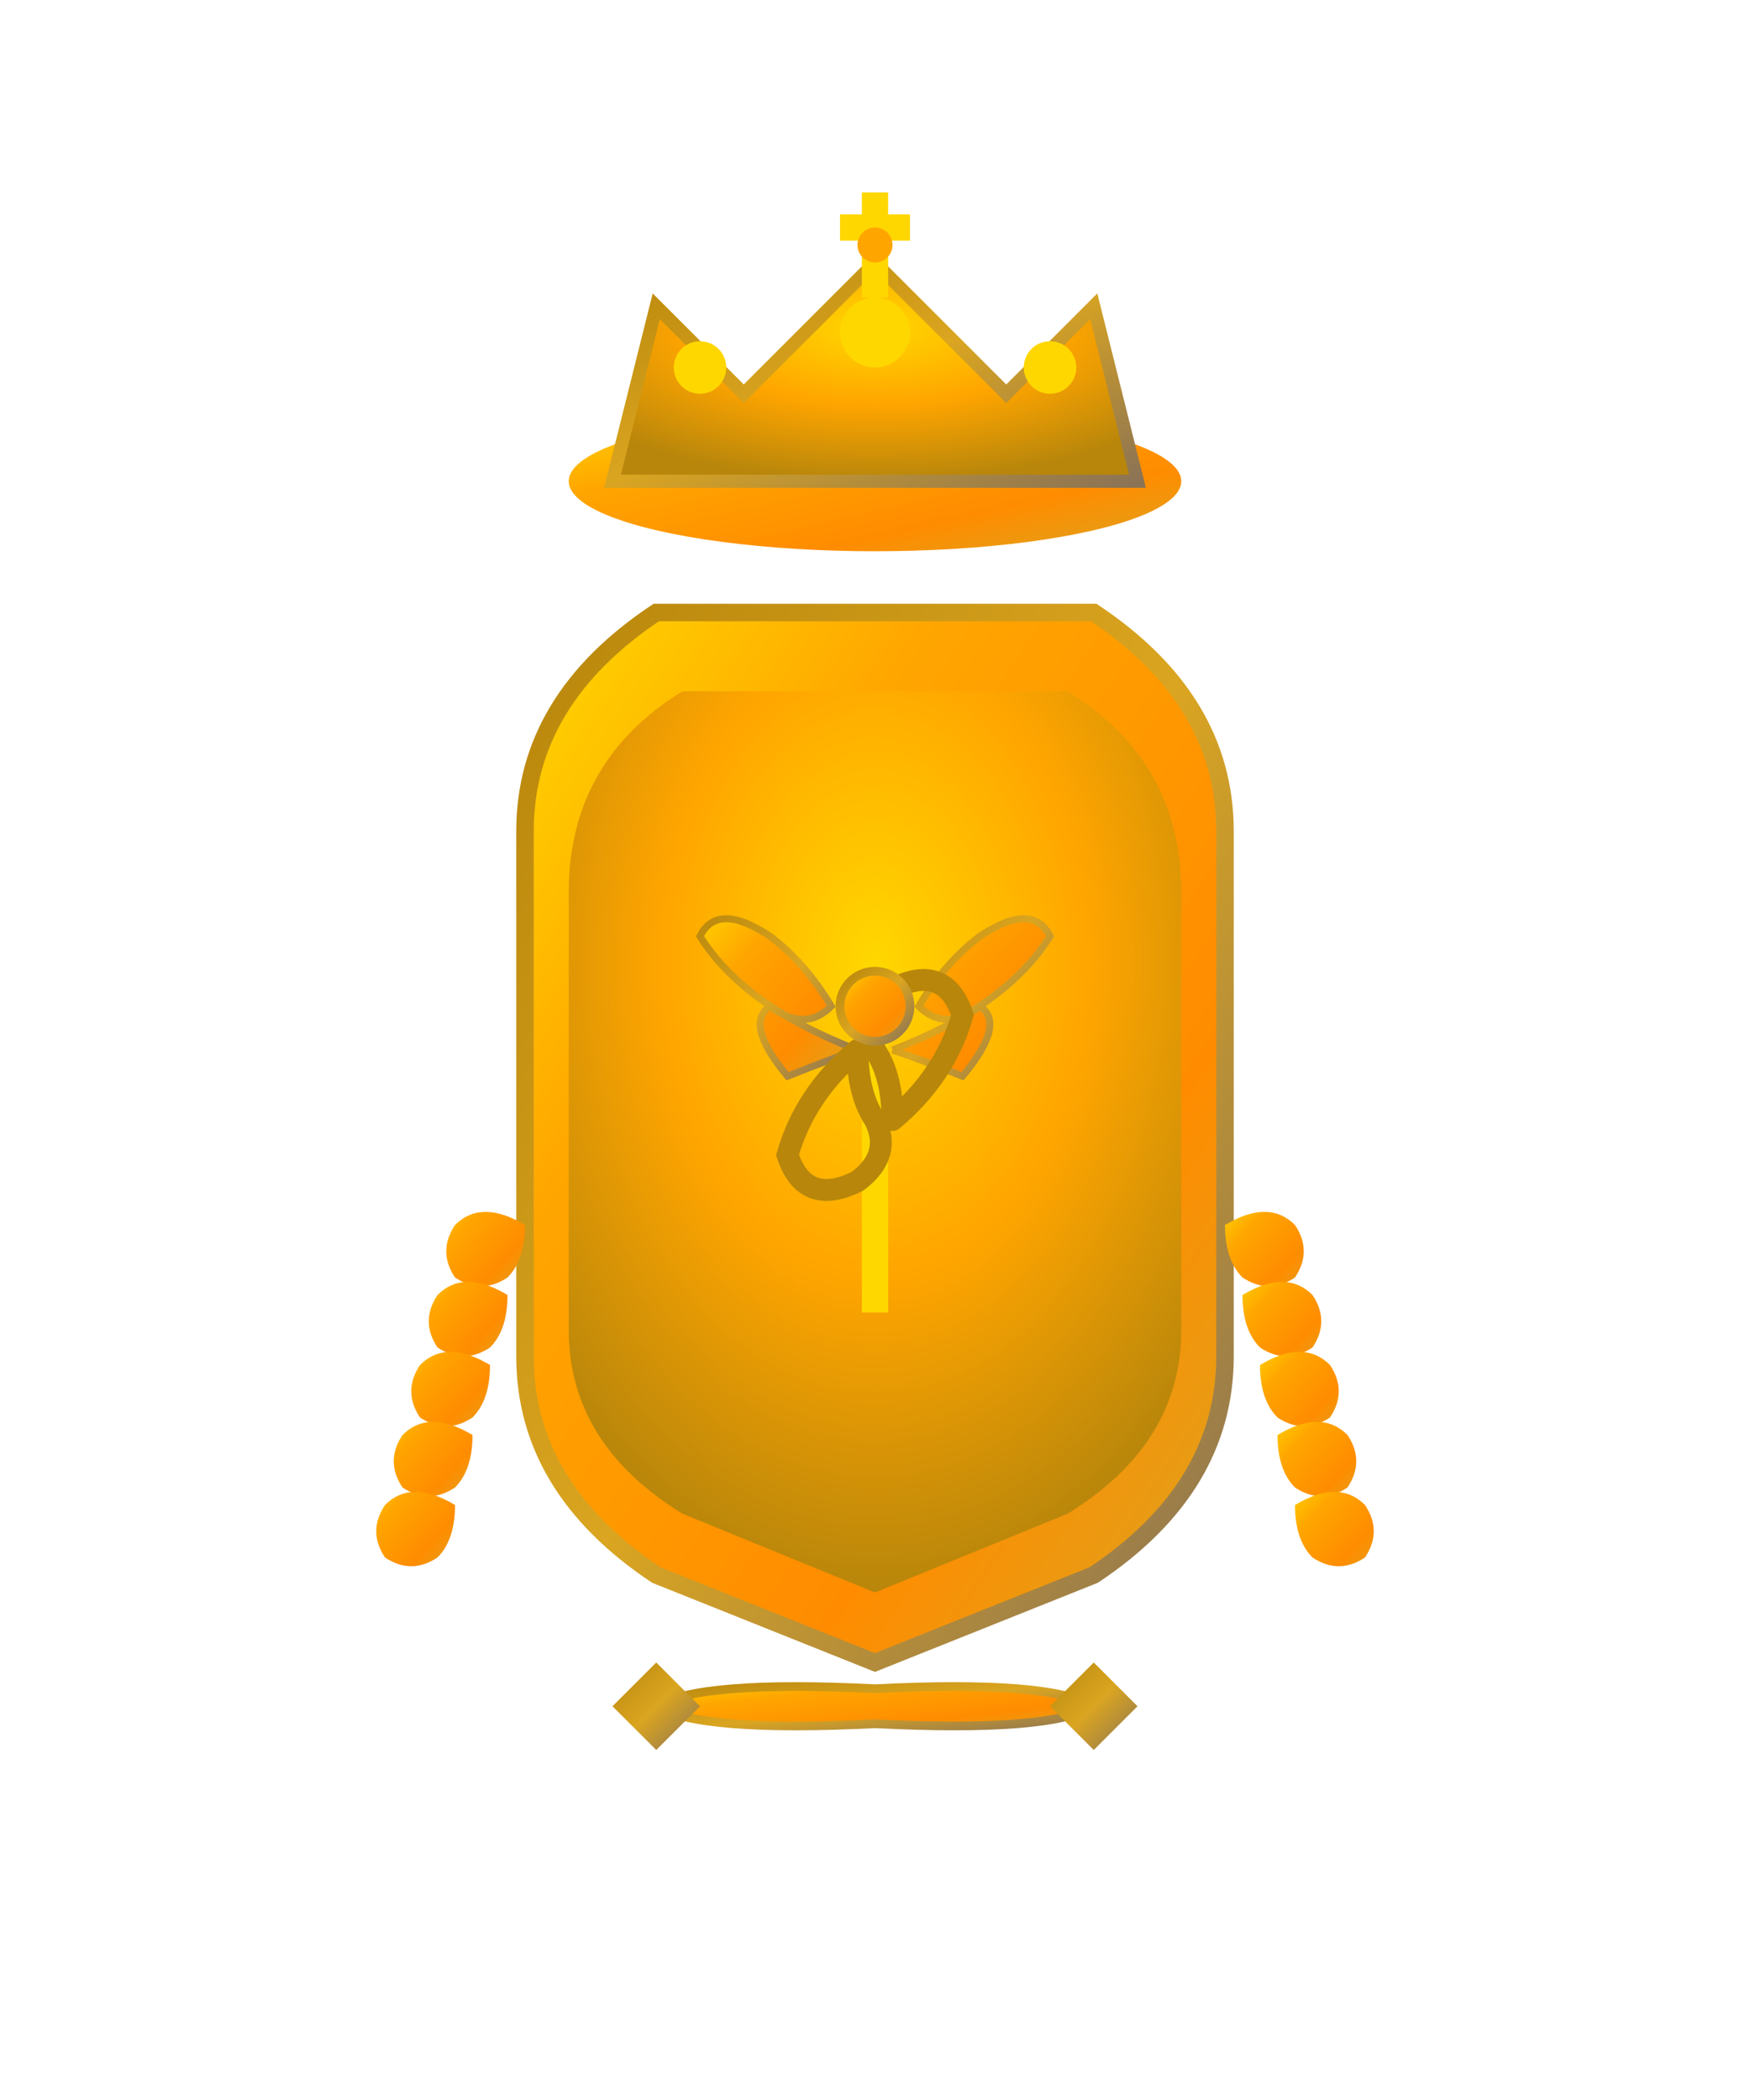 <svg width="200" height="240" viewBox="0 0 200 240" xmlns="http://www.w3.org/2000/svg">
  <defs>
    <!-- Golden gradients -->
    <linearGradient id="goldGradient" x1="0%" y1="0%" x2="100%" y2="100%">
      <stop offset="0%" style="stop-color:#FFD700;stop-opacity:1" />
      <stop offset="30%" style="stop-color:#FFA500;stop-opacity:1" />
      <stop offset="70%" style="stop-color:#FF8C00;stop-opacity:1" />
      <stop offset="100%" style="stop-color:#DAA520;stop-opacity:1" />
    </linearGradient>
    
    <linearGradient id="darkGold" x1="0%" y1="0%" x2="100%" y2="100%">
      <stop offset="0%" style="stop-color:#B8860B;stop-opacity:1" />
      <stop offset="50%" style="stop-color:#DAA520;stop-opacity:1" />
      <stop offset="100%" style="stop-color:#8B7355;stop-opacity:1" />
    </linearGradient>

    <radialGradient id="crownGradient" cx="50%" cy="30%" r="70%">
      <stop offset="0%" style="stop-color:#FFD700;stop-opacity:1" />
      <stop offset="50%" style="stop-color:#FFA500;stop-opacity:1" />
      <stop offset="100%" style="stop-color:#B8860B;stop-opacity:1" />
    </radialGradient>

    <!-- Shadow filters -->
    <filter id="dropShadow" x="-50%" y="-50%" width="200%" height="200%">
      <feDropShadow dx="2" dy="4" stdDeviation="3" flood-color="#8B7355" flood-opacity="0.4"/>
    </filter>

    <filter id="innerShadow" x="-50%" y="-50%" width="200%" height="200%">
      <feOffset dx="0" dy="2"/>
      <feGaussianBlur stdDeviation="2" result="offset-blur"/>
      <feFlood flood-color="#B8860B" flood-opacity="0.6"/>
      <feComposite in2="offset-blur" operator="in"/>
    </filter>
  </defs>

  <!-- Royal Crown -->
  <g transform="translate(100, 30)" filter="url(#dropShadow)">
    <!-- Crown base -->
    <ellipse cx="0" cy="25" rx="35" ry="8" fill="url(#goldGradient)" />
    
    <!-- Crown body -->
    <path d="M -30 25 L -25 5 L -15 15 L 0 0 L 15 15 L 25 5 L 30 25 Z" 
          fill="url(#crownGradient)" stroke="url(#darkGold)" stroke-width="1.5"/>
    
    <!-- Crown details -->
    <circle cx="-20" cy="12" r="3" fill="#FFD700"/>
    <circle cx="0" cy="8" r="4" fill="#FFD700"/>
    <circle cx="20" cy="12" r="3" fill="#FFD700"/>
    
    <!-- Crown cross -->
    <g transform="translate(0, 0)">
      <rect x="-1.5" y="-8" width="3" height="12" fill="#FFD700"/>
      <rect x="-4" y="-5.5" width="8" height="3" fill="#FFD700"/>
      <circle cx="0" cy="-2" r="2" fill="#FFA500"/>
    </g>
  </g>

  <!-- Heraldic Shield -->
  <g transform="translate(100, 95)" filter="url(#dropShadow)">
    <!-- Shield outline -->
    <path d="M -40 0 Q -40 -15 -25 -25 L 25 -25 Q 40 -15 40 0 L 40 60 Q 40 75 25 85 L 0 95 L -25 85 Q -40 75 -40 60 Z" 
          fill="url(#goldGradient)" stroke="url(#darkGold)" stroke-width="2"/>
    
    <!-- Shield inner area -->
    <path d="M -35 5 Q -35 -10 -22 -18 L 22 -18 Q 35 -10 35 5 L 35 55 Q 35 68 22 76 L 0 85 L -22 76 Q -35 68 -35 55 Z" 
          fill="url(#crownGradient)" filter="url(#innerShadow)"/>

    <!-- Caduceus staff -->
    <line x1="0" y1="15" x2="0" y2="55" stroke="#FFD700" stroke-width="3"/>
    
    <!-- Caduceus wings -->
    <g transform="translate(0, 20)">
      <!-- Left wing -->
      <path d="M -2 5 Q -15 0 -20 -8 Q -18 -12 -12 -8 Q -8 -5 -5 0 Q -8 3 -12 0 Q -15 2 -10 8 Q -5 6 -2 5" 
            fill="url(#goldGradient)" stroke="url(#darkGold)" stroke-width="0.8"/>
      
      <!-- Right wing -->
      <path d="M 2 5 Q 15 0 20 -8 Q 18 -12 12 -8 Q 8 -5 5 0 Q 8 3 12 0 Q 15 2 10 8 Q 5 6 2 5" 
            fill="url(#goldGradient)" stroke="url(#darkGold)" stroke-width="0.8"/>
    </g>

    <!-- Caduceus snakes -->
    <g transform="translate(0, 25)">
      <!-- Left snake -->
      <path d="M -2 0 Q -8 5 -10 12 Q -8 18 -2 15 Q 2 12 0 8 Q -2 5 -2 0" 
            fill="none" stroke="#B8860B" stroke-width="2.5" stroke-linecap="round"/>
      
      <!-- Right snake -->
      <path d="M 2 8 Q 8 3 10 -4 Q 8 -10 2 -7 Q -2 -4 0 0 Q 2 3 2 8" 
            fill="none" stroke="#B8860B" stroke-width="2.5" stroke-linecap="round"/>
    </g>

    <!-- Caduceus orb -->
    <circle cx="0" cy="20" r="4" fill="url(#goldGradient)" stroke="url(#darkGold)" stroke-width="1"/>
  </g>

  <!-- Laurel Wreaths -->
  <!-- Left wreath -->
  <g transform="translate(60, 140)" filter="url(#dropShadow)">
    <path d="M 0 0 Q -5 -3 -8 0 Q -10 3 -8 6 Q -5 8 -2 6 Q 0 4 0 0" fill="url(#goldGradient)"/>
    <path d="M -2 8 Q -7 5 -10 8 Q -12 11 -10 14 Q -7 16 -4 14 Q -2 12 -2 8" fill="url(#goldGradient)"/>
    <path d="M -4 16 Q -9 13 -12 16 Q -14 19 -12 22 Q -9 24 -6 22 Q -4 20 -4 16" fill="url(#goldGradient)"/>
    <path d="M -6 24 Q -11 21 -14 24 Q -16 27 -14 30 Q -11 32 -8 30 Q -6 28 -6 24" fill="url(#goldGradient)"/>
    <path d="M -8 32 Q -13 29 -16 32 Q -18 35 -16 38 Q -13 40 -10 38 Q -8 36 -8 32" fill="url(#goldGradient)"/>
  </g>

  <!-- Right wreath -->
  <g transform="translate(140, 140)" filter="url(#dropShadow)">
    <path d="M 0 0 Q 5 -3 8 0 Q 10 3 8 6 Q 5 8 2 6 Q 0 4 0 0" fill="url(#goldGradient)"/>
    <path d="M 2 8 Q 7 5 10 8 Q 12 11 10 14 Q 7 16 4 14 Q 2 12 2 8" fill="url(#goldGradient)"/>
    <path d="M 4 16 Q 9 13 12 16 Q 14 19 12 22 Q 9 24 6 22 Q 4 20 4 16" fill="url(#goldGradient)"/>
    <path d="M 6 24 Q 11 21 14 24 Q 16 27 14 30 Q 11 32 8 30 Q 6 28 6 24" fill="url(#goldGradient)"/>
    <path d="M 8 32 Q 13 29 16 32 Q 18 35 16 38 Q 13 40 10 38 Q 8 36 8 32" fill="url(#goldGradient)"/>
  </g>

  <!-- Wreath base ribbon -->
  <g transform="translate(100, 195)" filter="url(#dropShadow)">
    <path d="M -25 0 Q -20 -3 0 -2 Q 20 -3 25 0 Q 20 3 0 2 Q -20 3 -25 0" 
          fill="url(#goldGradient)" stroke="url(#darkGold)" stroke-width="1"/>
    <path d="M -30 0 L -25 -5 L -20 0 L -25 5 Z" fill="url(#darkGold)"/>
    <path d="M 30 0 L 25 -5 L 20 0 L 25 5 Z" fill="url(#darkGold)"/>
  </g>
</svg>
